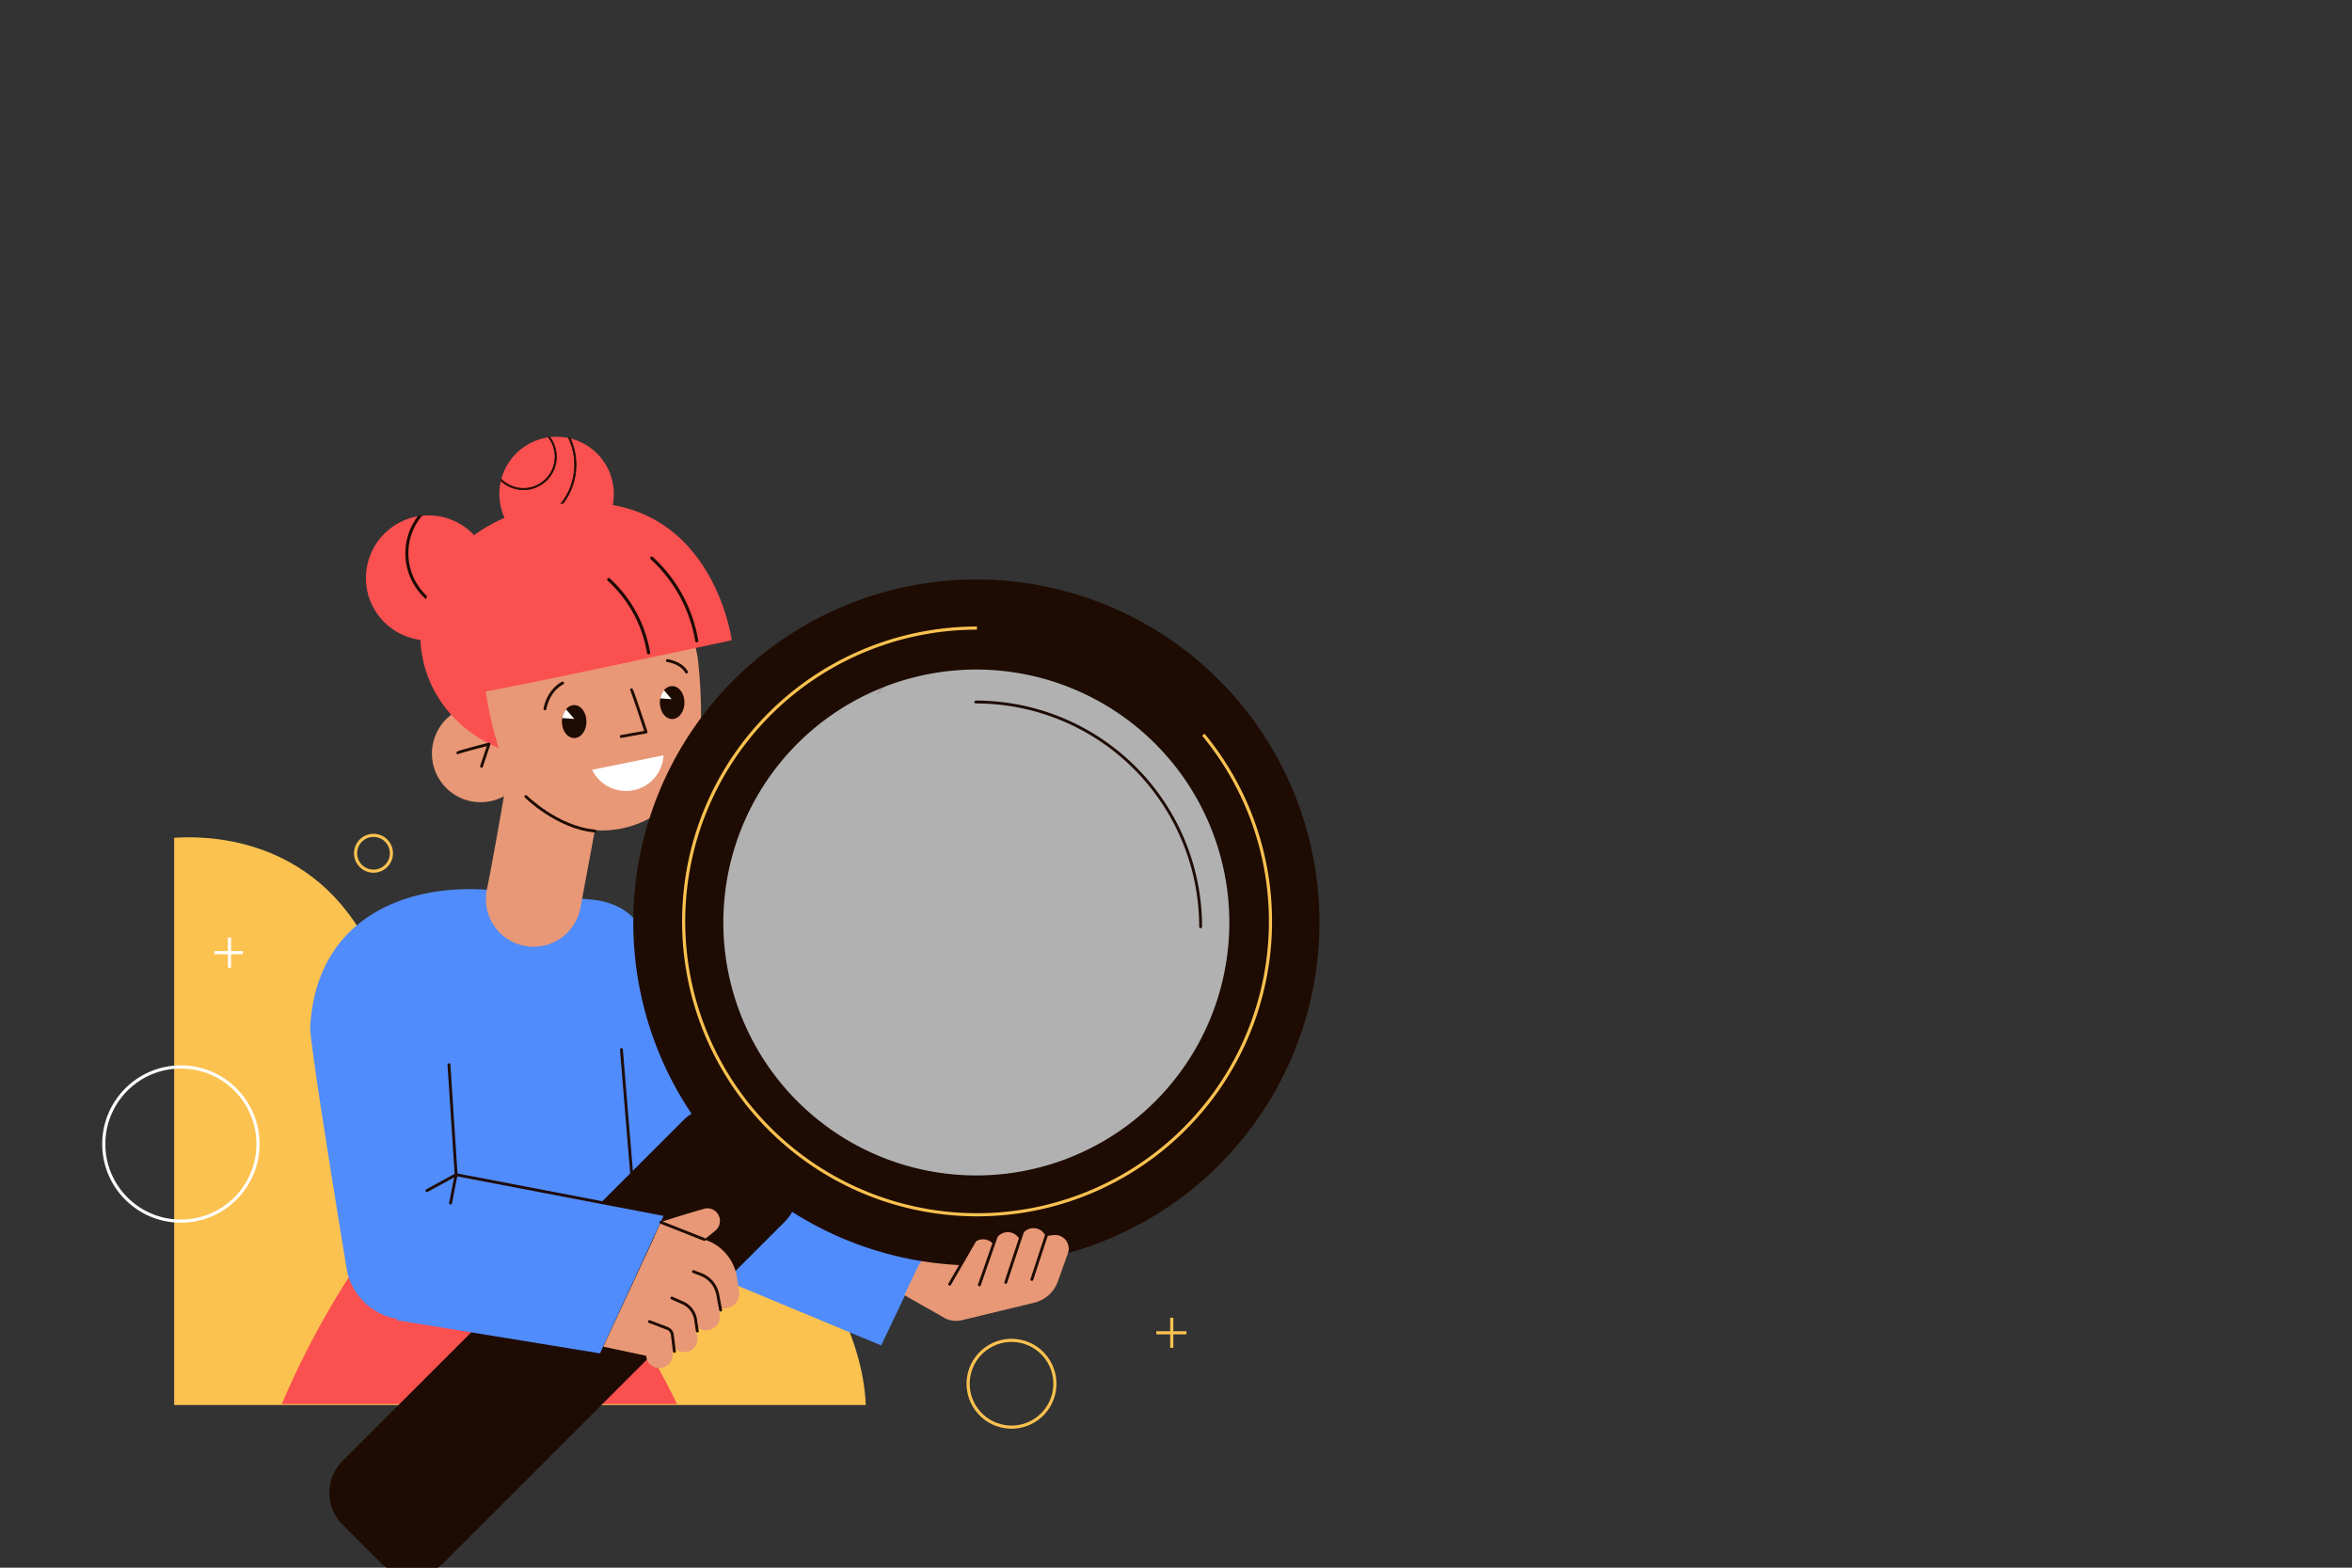 <svg xmlns="http://www.w3.org/2000/svg" viewBox="0 0 750 500"><rect x="0" y="0" width="750" height="500" fill="#333333" stroke="none"/><defs><style>.cls-1{fill:#e89876;}.cls-2{fill:#fbc250;}.cls-3{fill:#508cfb;}.cls-4{fill:#fb5050;}.cls-5,.cls-6{fill:#1e0b02;}.cls-12,.cls-5,.cls-8{stroke:#1e0b02;}.cls-10,.cls-12,.cls-5,.cls-9{stroke-miterlimit:10;}.cls-5{stroke-width:0.25px;}.cls-10,.cls-12,.cls-7,.cls-8,.cls-9{fill:none;}.cls-7{stroke:#693926;stroke-width:0.66px;}.cls-12,.cls-7,.cls-8{stroke-linecap:round;}.cls-7,.cls-8{stroke-linejoin:round;}.cls-8{stroke-width:0.91px;}.cls-9{stroke:#fbc250;}.cls-10{stroke:#fff;}.cls-11,.cls-13{fill:#fff;}.cls-11{opacity:0.62;}</style></defs><title>intership</title><g id="OBJECTS"><path class="cls-1" d="M311.06,402.59c0,3.39-4.49,6.15-10,6.15s-10-2.76-10-6.15,4.49-6.15,10-6.15S311.06,399.19,311.06,402.59Z"/><path class="cls-2" d="M276.08,448.12H55.53V267.22c8.14-.58,44.68-1.71,62.93,36.3,24.8,51.67-5.72,98.59,45.56,71.63C220.5,345.47,274.25,403.55,276.08,448.12Z"/><path class="cls-3" d="M199,302.3l41.51,72.37,56.75,20.25-16.28,34.19s-92.27-38.45-93.41-38.83S199,302.3,199,302.3Z"/><path class="cls-4" d="M156.61,184.35a19.88,19.88,0,0,1-2.87,10.32c-.25.4-.5.78-.76,1.15a20,20,0,0,1-34.73-3.74,19.69,19.69,0,0,1-1.56-7.73,20,20,0,0,1,17.07-19.76q.68-.1,1.35-.15t1.53-.06A20,20,0,0,1,156.61,184.35Z"/><path class="cls-4" d="M195.73,157.56a18.25,18.25,0,0,1-32.81,11c-.11-.14-.21-.27-.31-.42a18.29,18.29,0,0,1-2.88-14.84c0-.14.06-.27.1-.41a18.26,18.26,0,0,1,15.07-13.4l.42-.06a17.16,17.16,0,0,1,2.16-.13,18.26,18.26,0,0,1,3.86.42l.5.11a18.26,18.26,0,0,1,13.89,17.33Z"/><path class="cls-5" d="M181.84,139.83l-.5-.12a19.94,19.94,0,0,1-18,28.45l-.72,0,.31.42h.41a20.33,20.33,0,0,0,18.51-28.74Z"/><path class="cls-6" d="M148.9,195.13a18.66,18.66,0,0,1-14.23-30.75c-.45,0-.9.07-1.35.14A19.63,19.63,0,0,0,148.9,196.1a19,19,0,0,0,3.64-.35c.26-.37.51-.75.75-1.15A18.14,18.14,0,0,1,148.9,195.13Z"/><path class="cls-4" d="M215.91,447.82H89.85A274.31,274.31,0,0,1,111.46,407a3.84,3.84,0,0,1,3.35-1.7L190,408.57a3.86,3.86,0,0,1,2.83,1.46C201.71,421.32,209.43,434.62,215.91,447.82Z"/><path class="cls-3" d="M200.22,344.66l-16.86,63.2a19.64,19.64,0,0,1-19.83,14.56L129,420.9a19.64,19.64,0,0,1-18.36-15.63s-12-72.57-11.72-77.71c1.9-34.72,30.61-46.24,58.38-43.61l32.2,3.05C217.73,290.9,205.13,326.26,200.22,344.66Z"/><line class="cls-7" x1="162.22" y1="436.33" x2="150.24" y2="435.97"/><path class="cls-1" d="M168.6,238.13A15.51,15.51,0,1,1,151,225,15.51,15.51,0,0,1,168.6,238.13Z"/><path class="cls-4" d="M219.59,195.47c-3.22-21.95-12.39-40.84-48.42-33.5-23.3,4.75-40,24.05-36.75,46s24.9,37,48.42,33.5"/><path class="cls-1" d="M155,221a108.82,108.82,0,0,0,8.07,28.21c2.95,6.7,9.14,10.79,17.47,13.61l1.52.52a32.15,32.15,0,0,0,27.24-3.61h0c7.86-5.22,13-11.38,13.76-19.12a158.48,158.48,0,0,0-.4-29.19s-1.82-31.84-38.22-26.1S155,221,155,221Z"/><line class="cls-8" x1="262.99" y1="216.17" x2="267.1" y2="221.1"/><line class="cls-8" x1="283.93" y1="216.17" x2="279.81" y2="221.1"/><line class="cls-8" x1="273.45" y1="212.25" x2="273.44" y2="218.67"/><path class="cls-8" d="M146,240.12c-.29-.21,9.92-2.79,9.92-2.79l-2.37,7.07"/><circle class="cls-9" cx="322.55" cy="441.32" r="13.84" transform="translate(-183.98 646.83) rotate(-75.92)"/><circle class="cls-10" cx="57.68" cy="364.88" r="24.59"/><line class="cls-9" x1="373.65" y1="420.27" x2="373.65" y2="429.88"/><line class="cls-9" x1="378.33" y1="425.08" x2="368.72" y2="425.08"/><line class="cls-10" x1="73.18" y1="299.03" x2="73.18" y2="308.64"/><line class="cls-10" x1="77.47" y1="303.84" x2="68.36" y2="303.84"/><path class="cls-9" d="M124.81,272.14a5.71,5.71,0,1,1-5.71-5.71A5.71,5.71,0,0,1,124.81,272.14Z"/><path class="cls-6" d="M121.31,498.33l-12.09-12.09a14.32,14.32,0,0,1,0-20.26L217.89,357.31a14.32,14.32,0,0,1,20.26,0l12.09,12.09a14.33,14.33,0,0,1,0,20.26L141.57,498.33A14.33,14.33,0,0,1,121.31,498.33Z"/><path class="cls-4" d="M150.57,221.19c1.19.6,82.77-17,82.77-17s-6.28-47.81-52.59-43.63C153.37,163,150.57,221.19,150.57,221.19Z"/><path class="cls-1" d="M162.77,242.08c-.17.51-4.72,27.94-7.52,41.66a15.17,15.17,0,0,0,12.38,18h0A15.18,15.18,0,0,0,185,290l7.47-40.16Z"/><path class="cls-6" d="M311.34,184.82a109.4,109.4,0,1,0,109.4,109.4A109.4,109.4,0,0,0,311.34,184.82Zm0,190.07A80.67,80.67,0,1,1,392,294.22,80.76,80.76,0,0,1,311.34,374.89Z"/><path class="cls-11" d="M392,294.22a80.67,80.67,0,1,1-80.66-80.67A80.75,80.75,0,0,1,392,294.22Z"/><path class="cls-9" d="M383.72,234.32a93.56,93.56,0,1,1-72.19-34"/><polygon class="cls-3" points="211.67 387.63 154.06 375.92 126.43 421.05 191.34 431.65 211.67 387.63"/><path class="cls-12" d="M207.82,178a46,46,0,0,1,14.35,26.39"/><path class="cls-12" d="M194.1,184.83a40.77,40.77,0,0,1,12.72,23.37"/><path class="cls-8" d="M167.69,254.05s10,9.91,22,11"/><path class="cls-6" d="M187,230.14c0,2.9-1.75,5.26-3.9,5.26s-3.91-2.36-3.91-5.26a6.86,6.86,0,0,1,.09-1.12,5.84,5.84,0,0,1,1.21-2.79,3.4,3.4,0,0,1,2.61-1.35C185.26,224.88,187,227.24,187,230.14Z"/><path class="cls-6" d="M218.25,224.07c0,2.91-1.75,5.26-3.91,5.26s-3.91-2.35-3.91-5.26a6.29,6.29,0,0,1,.13-1.32,5.67,5.67,0,0,1,1.17-2.59,3.42,3.42,0,0,1,2.61-1.34C216.5,218.82,218.25,221.17,218.25,224.07Z"/><path class="cls-13" d="M211.59,240.91a12,12,0,0,1-22.78,4.61Z"/><path class="cls-8" d="M311.16,223.9a71.69,71.69,0,0,1,71.69,71.69"/><polyline class="cls-8" points="143.16 339.58 145.45 374.66 211.79 387.37"/><path class="cls-5" d="M175.32,139.43l-.42.06a10,10,0,0,1,2.12,6.18,10.11,10.11,0,0,1-17.19,7.22c0,.14-.07.27-.1.41a10.47,10.47,0,0,0,15.59-13.87Z"/><path class="cls-8" d="M201.38,220c.27.27,4.64,13.47,4.64,13.47l-7.94,1.42"/><path class="cls-8" d="M179.4,217.85s-4.41,2-5.64,8.24"/><path class="cls-8" d="M212.81,210.69s4.28.5,6.11,3.66"/><path class="cls-13" d="M183.13,229.29l-3.84-.27a5.84,5.84,0,0,1,1.21-2.79Z"/><path class="cls-13" d="M214.18,223l-3.62-.26a5.67,5.67,0,0,1,1.17-2.59Z"/><polyline class="cls-8" points="136.14 379.73 145.45 374.66 143.67 383.7"/><path class="cls-1" d="M192.38,429.51l14.09,3,0,1A2.12,2.12,0,0,0,210,435l23.27-20.22a6.09,6.09,0,0,0,2-5.51l-.26-1.81a15.05,15.05,0,0,0-11.19-12.35L210.74,390Z"/><path class="cls-1" d="M210.75,389.85c0-.24,9.44-3.06,13.71-4.31a4,4,0,0,1,4.71,2.09h0a4,4,0,0,1-1.07,4.87l-8,6.51-11.41-4.61Z"/><path class="cls-1" d="M288.37,413.07l13.16,7.47a7.89,7.89,0,0,0,5.22.52l23.06-5.58a10.6,10.6,0,0,0,7.5-6.75l3.22-9a4.37,4.37,0,0,0-4.72-5.81L313,397.06a6.6,6.6,0,0,0-4.52,2.77l-3.21,4.77-12.13-1.52Z"/><path class="cls-8" d="M210.75,389.85c.26.13,13.86,5.47,13.86,5.47"/><path class="cls-1" d="M325.59,397.22a4.24,4.24,0,1,1-4.24-4.23A4.24,4.24,0,0,1,325.59,397.22Z"/><path class="cls-1" d="M229.59,419.86a4.42,4.42,0,1,1-4.42-4.42A4.42,4.42,0,0,1,229.59,419.86Z"/><path class="cls-1" d="M235,410a4.73,4.73,0,1,1-6.53-1.43A4.73,4.73,0,0,1,235,410Z"/><circle class="cls-1" cx="218.19" cy="427.03" r="4.24"/><circle class="cls-1" cx="210.28" cy="432.12" r="4.24"/><circle class="cls-1" cx="329.55" cy="395.93" r="4.24"/><circle class="cls-1" cx="313.48" cy="399.49" r="4.24"/><line class="cls-8" x1="317.62" y1="394.54" x2="312.3" y2="409.82"/><line class="cls-8" x1="326.36" y1="391.96" x2="320.72" y2="409"/><line class="cls-8" x1="333.88" y1="393.37" x2="329.04" y2="408.07"/><line class="cls-8" x1="311.83" y1="393.99" x2="302.82" y2="409.6"/><path class="cls-8" d="M198.16,334.73s3.43,42.32,3.43,41.08"/><path class="cls-8" d="M207.09,421.5l5.71,2.18a2.51,2.51,0,0,1,1.59,2l.66,5.34"/><path class="cls-8" d="M214.25,414l3.49,1.54a7,7,0,0,1,4.07,5.35l.55,3.64"/><path class="cls-8" d="M221.1,405.54l2.56,1a8.52,8.52,0,0,1,5.2,6.31l.94,5"/></g></svg>